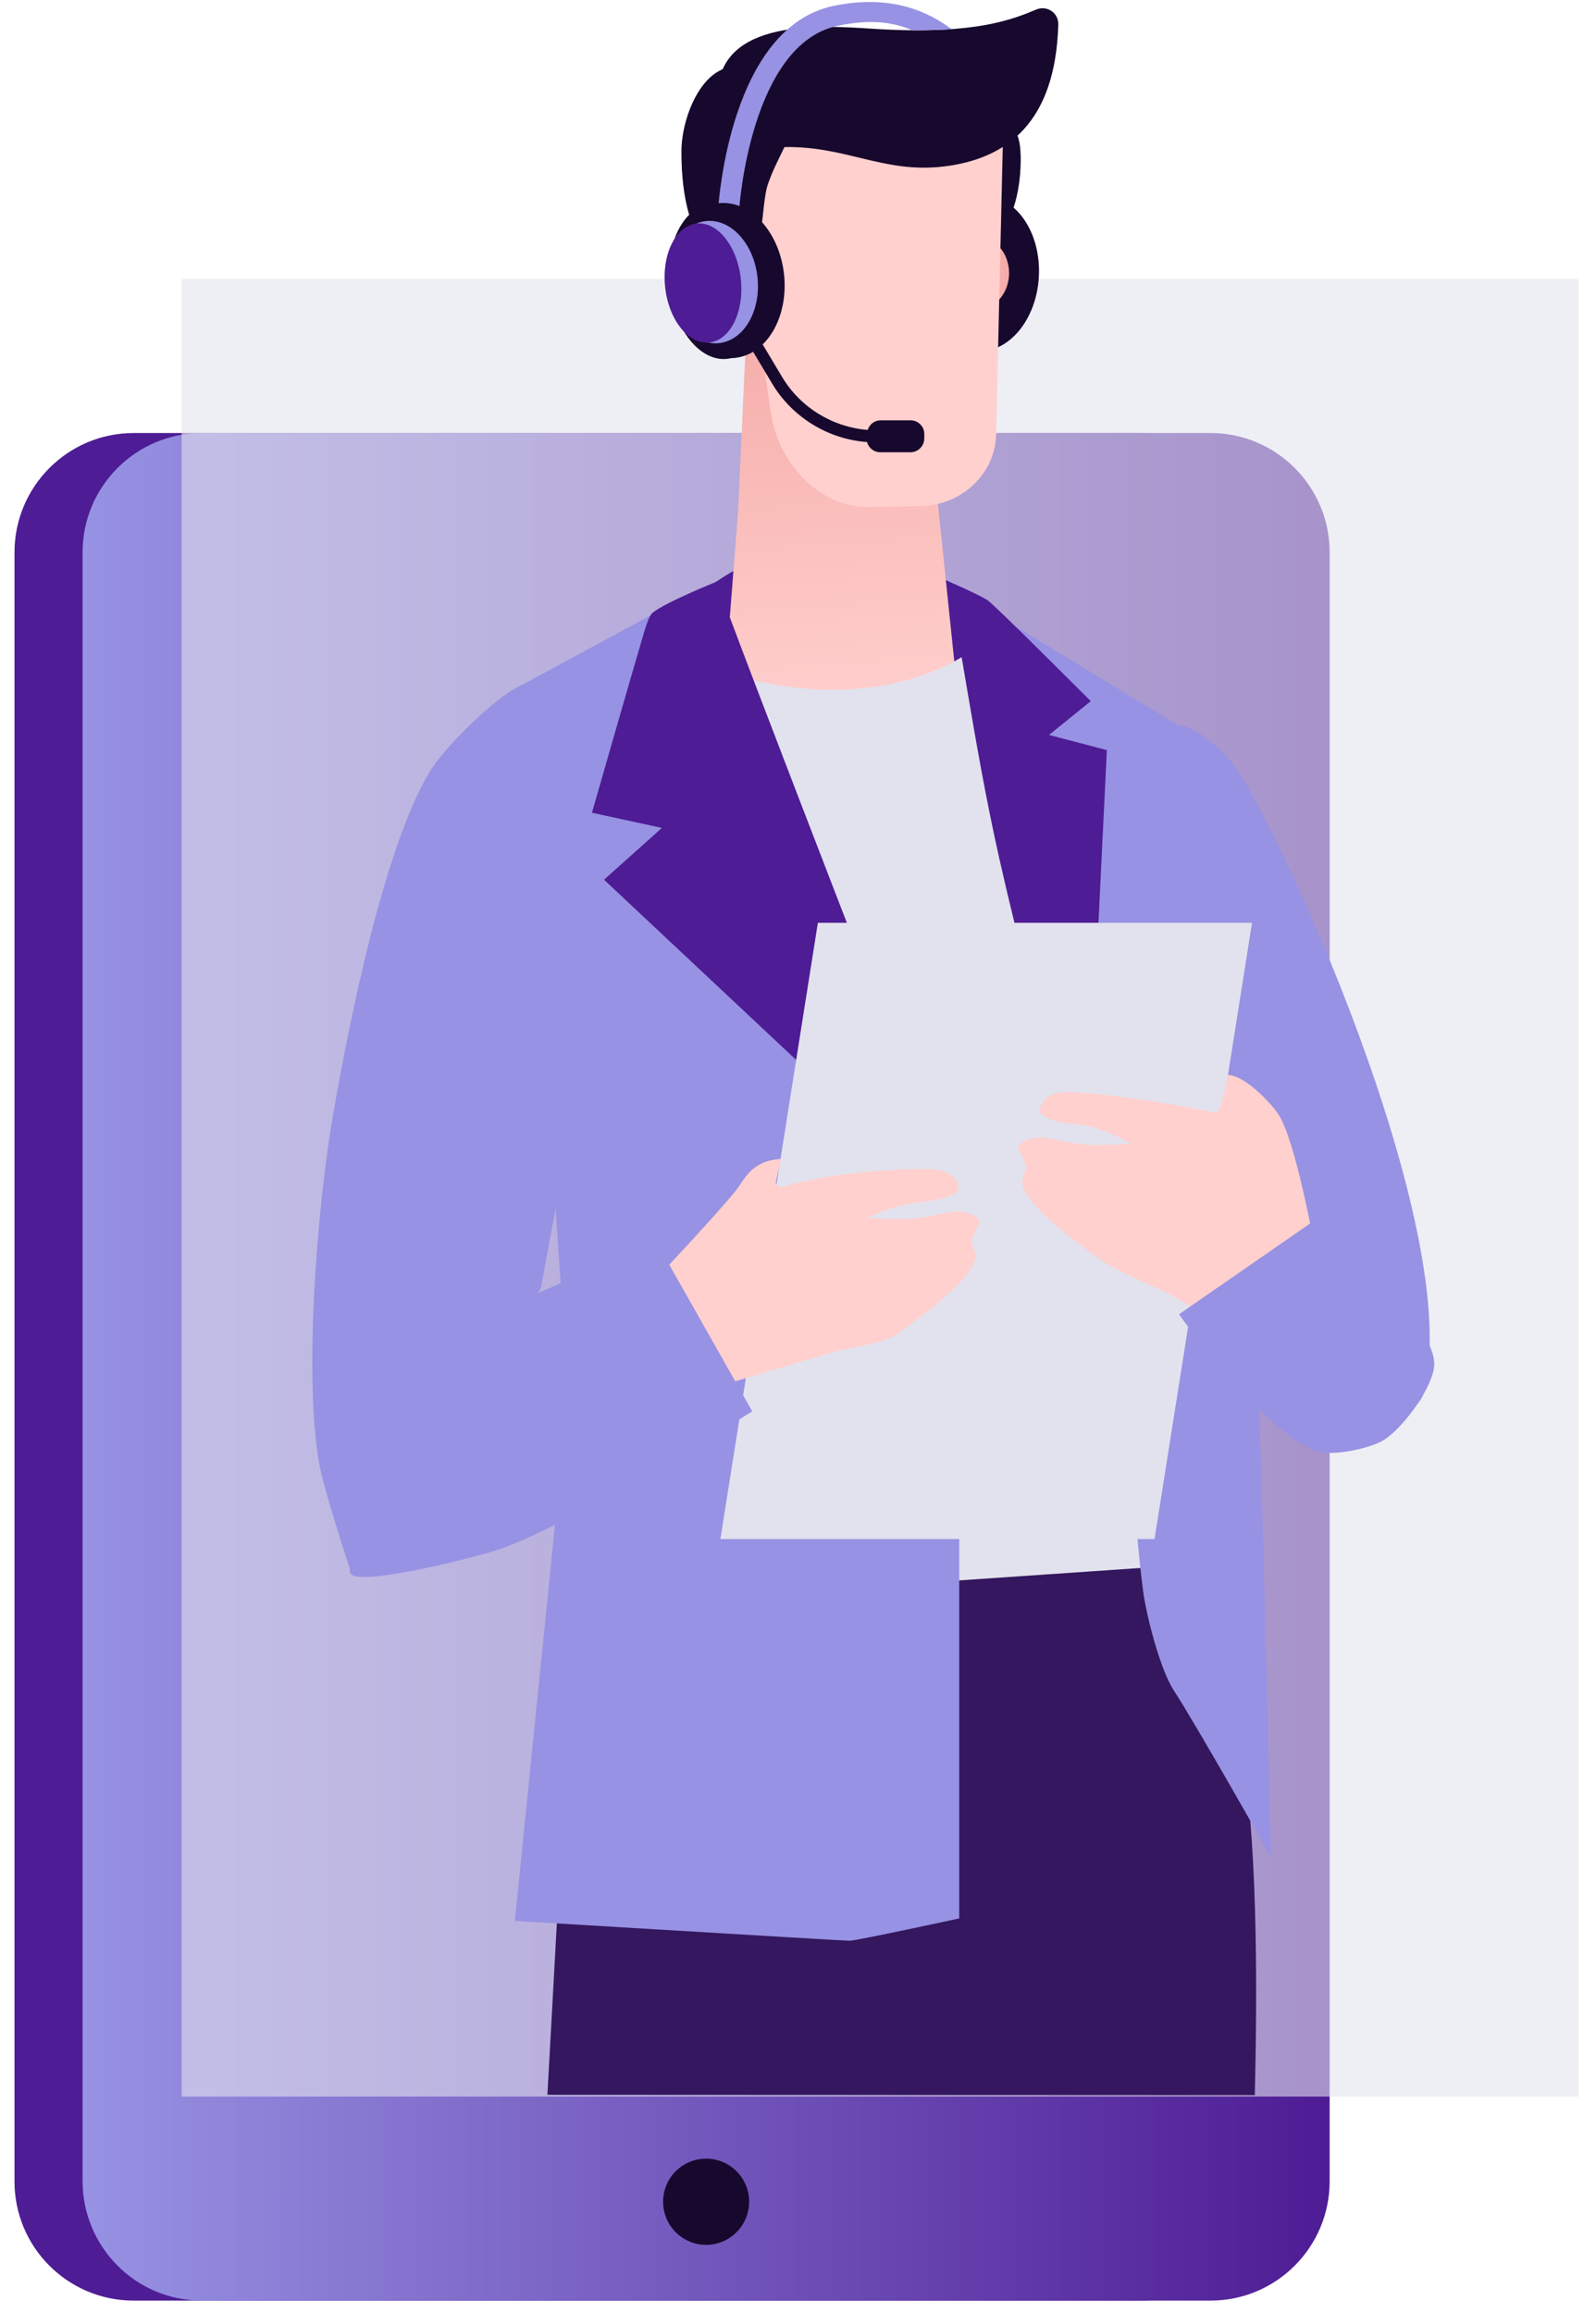 <svg width="69" height="100" viewBox="0 0 69 100" fill="none" xmlns="http://www.w3.org/2000/svg">
<path d="M5.778 99.459H49.391C52.241 99.459 54.542 97.141 54.542 94.3V23.88C54.542 21.026 52.227 18.721 49.391 18.721H5.778C2.928 18.721 0.627 21.039 0.627 23.88V94.286C0.614 97.141 2.928 99.459 5.778 99.459Z" fill="#4E1C95"/>
<path d="M8.721 99.459H52.334C55.184 99.459 57.485 97.141 57.485 94.3V23.88C57.485 21.026 55.17 18.721 52.334 18.721H8.721C5.871 18.721 3.57 21.039 3.57 23.88V94.286C3.57 97.141 5.871 99.459 8.721 99.459Z" fill="url(#paint0_linear_6407_1231)"/>
<path d="M30.528 97.048C31.555 97.048 32.387 96.214 32.387 95.185C32.387 94.156 31.555 93.322 30.528 93.322C29.5 93.322 28.668 94.156 28.668 95.185C28.668 96.214 29.5 97.048 30.528 97.048Z" fill="#17082D"/>
<path opacity="0.6" d="M7.852 90.639L68.242 90.639L68.242 12.058L7.852 12.058L7.852 90.639Z" fill="#E2E2EE"/>
<path d="M44.913 11.964C45.015 10.109 43.985 8.544 42.613 8.469C41.241 8.393 40.046 9.835 39.944 11.69C39.842 13.545 40.872 15.11 42.244 15.186C43.617 15.261 44.812 13.819 44.913 11.964Z" fill="#17082D"/>
<path d="M44.219 11.928C44.321 10.073 43.446 8.516 42.266 8.451C41.085 8.386 40.046 9.837 39.944 11.692C39.842 13.547 40.717 15.104 41.897 15.168C43.078 15.233 44.117 13.783 44.219 11.928Z" fill="#17082D"/>
<path d="M44.12 7.25C44.053 8.697 43.585 9.944 43.05 9.917C42.475 9.89 41.699 8.603 41.766 7.143C41.833 5.682 42.194 5.173 43.023 5.213C43.88 5.253 44.187 5.789 44.12 7.25Z" fill="#17082D"/>
<path d="M28.508 28.208C28.508 26.332 32.816 23.451 35.505 23.451C39.264 23.451 42.903 25.689 42.903 28.316C42.903 30.942 39.277 32.952 35.505 32.952C31.732 32.966 28.508 30.835 28.508 28.208Z" fill="#4E1C95"/>
<path d="M53.928 77.429C53.593 74.374 50.704 65.583 50.704 65.583H29.459L24.776 70.407L23.666 90.562L54.249 90.575C54.369 85.59 54.316 80.873 53.928 77.429Z" fill="#34175E"/>
<path d="M41.473 30.661L31.238 30.674L31.907 22.152L32.349 12.517L40.469 21.026L41.473 30.661Z" fill="url(#paint1_linear_6407_1231)"/>
<path d="M43.626 11.78C43.639 12.651 43.037 13.361 42.288 13.375C41.539 13.388 40.91 12.691 40.897 11.834C40.883 10.963 41.485 10.252 42.234 10.239C42.984 10.212 43.612 10.909 43.626 11.78Z" fill="url(#paint2_linear_6407_1231)"/>
<path d="M39.774 21.884C39.212 21.897 38.275 21.91 37.526 21.924C35.72 21.951 33.727 20.369 33.325 17.837C33.125 16.564 32.777 13.803 32.777 13.803L31.947 3.94L43.413 3.739L43.065 18.761C43.038 20.477 41.58 21.857 39.774 21.884Z" fill="#FFD0CE"/>
<path d="M40.816 7.196C38.14 7.518 36.508 6.245 33.712 6.365C31.879 6.446 30.822 4.771 31.09 3.484C31.679 0.643 36.254 1.166 38.007 1.26C42.207 1.501 43.826 0.818 44.789 0.416C45.258 0.215 45.766 0.55 45.753 1.059C45.632 5.28 43.559 6.861 40.816 7.196Z" fill="#17082D"/>
<path d="M33.191 7.988C32.897 8.859 33.018 11.391 32.202 11.552C31.372 11.713 29.459 10.936 29.459 6.554C29.459 4.946 30.543 2.265 32.456 3.003C35.827 4.289 33.914 5.83 33.191 7.988Z" fill="#17082D"/>
<path d="M41.873 28.209C41.873 28.209 38.474 30.849 32.414 29.375L35.585 50.306L34.902 67.647L35.117 68.759L51.532 67.633L45.137 42.856L41.873 28.209Z" fill="#E2E2EE"/>
<path d="M22.26 29.776L28.334 26.493L31.424 27.619L41.471 52.437V82.936C41.471 82.936 37.029 83.901 36.735 83.901C36.441 83.901 22.26 83.043 22.26 83.043L24.561 60.303L23.303 41.488L22.26 29.776Z" fill="#9792E3"/>
<path d="M41.258 25.462L45.619 46.675L49.312 59.057L49.967 44.919L50.89 31.331L41.258 25.462Z" fill="#9792E3"/>
<path d="M50.889 31.331C52.441 31.8 53.043 35.177 53.498 38.433C54.087 42.534 54.956 80.297 54.956 80.297C54.956 80.297 51.612 74.387 50.742 73.074C50.167 72.189 49.565 69.885 49.418 68.772C48.214 59.486 47.852 30.407 50.889 31.331Z" fill="#9792E3"/>
<path d="M32.883 10.868C32.683 10.828 32.469 10.801 32.255 10.828C31.318 10.935 30.623 11.713 30.73 12.57C30.823 13.428 31.666 14.044 32.603 13.937C32.817 13.91 33.017 13.857 33.191 13.763L32.883 10.868Z" fill="url(#paint3_linear_6407_1231)"/>
<path d="M27.813 27.445C27.384 28.878 25.592 35.136 25.592 35.136L28.615 35.793L26.114 38.031L41.472 52.437C41.472 52.437 31.197 25.997 30.997 25.14C30.997 25.14 28.762 26.038 28.214 26.493C28.067 26.6 27.92 27.083 27.813 27.445Z" fill="#4E1C95"/>
<path d="M47.157 30.312L45.352 31.773L47.853 32.429L46.944 51.096C46.944 51.096 44.763 44.048 43.198 37.093C42.034 31.934 41.338 26.265 40.897 25.086C40.897 25.086 42.234 25.662 42.689 25.944C42.983 26.131 47.157 30.312 47.157 30.312Z" fill="#4E1C95"/>
<path d="M41.138 1.26C40.108 0.483 38.476 -0.254 36.041 0.255C31.586 1.18 31.078 8.684 31.051 8.992L31.96 9.033C31.96 8.966 32.456 1.89 36.228 1.113C37.646 0.818 38.609 0.952 39.452 1.314C39.492 1.314 41.192 1.287 41.138 1.26Z" fill="#9792E3"/>
<path d="M39.372 18.172H38.074C37.806 18.172 37.592 18.346 37.512 18.587C36 18.467 34.609 17.622 33.82 16.309L32.803 14.607L32.361 14.875L33.378 16.577C34.248 18.038 35.8 18.989 37.485 19.11C37.552 19.365 37.78 19.552 38.06 19.552H39.358C39.693 19.552 39.96 19.284 39.96 18.949V18.788C39.974 18.44 39.693 18.172 39.372 18.172Z" fill="#17082D"/>
<path d="M31.782 15.472C33.149 15.325 34.095 13.708 33.896 11.861C33.697 10.014 32.428 8.637 31.062 8.784C29.695 8.932 28.749 10.549 28.948 12.396C29.147 14.243 30.416 15.62 31.782 15.472Z" fill="#17082D"/>
<path d="M31.435 15.514C32.61 15.387 33.401 13.786 33.203 11.94C33.004 10.093 31.889 8.699 30.714 8.826C29.539 8.953 28.747 10.553 28.946 12.4C29.145 14.246 30.259 15.641 31.435 15.514Z" fill="#17082D"/>
<path d="M31.09 14.834C32.163 14.717 32.905 13.443 32.748 11.986C32.591 10.529 31.595 9.442 30.522 9.558C29.45 9.674 28.707 10.949 28.864 12.405C29.021 13.862 30.018 14.949 31.09 14.834Z" fill="#9792E3"/>
<path d="M30.669 14.807C31.572 14.71 32.181 13.479 32.028 12.059C31.875 10.639 31.018 9.567 30.114 9.665C29.211 9.763 28.603 10.993 28.756 12.413C28.909 13.833 29.765 14.905 30.669 14.807Z" fill="#4E1C95"/>
<path d="M50.423 44.96C50.423 44.96 50.222 31.827 50.57 31.492C51.105 30.97 52.51 32.095 53.152 32.832C54.931 34.842 63.427 53.255 61.54 60.25C61.259 61.322 58.115 62.488 58.115 62.488C58.115 62.488 53.54 57.932 53.366 57.529C52.202 54.836 50.757 46.112 50.757 46.112C50.543 45.777 50.409 45.375 50.423 44.96Z" fill="#9792E3"/>
<path d="M25.351 45.04C25.351 45.04 23.572 29.871 23.13 29.562C22.434 29.093 19.317 32.135 18.581 33.355C16.548 36.718 15.023 44.625 14.421 48.069C13.698 52.223 13.137 59.419 13.792 63.238C13.993 64.417 15.197 68.035 15.197 68.035L23.384 55.68L25.351 45.04Z" fill="#9792E3"/>
<path d="M31.145 66.534H49.914L54.129 39.894H35.359L31.145 66.534Z" fill="#E2E2EE"/>
<path d="M53.967 57.891L50.489 55.908C50.489 55.908 48.148 54.876 47.639 54.501C47.252 54.219 44.282 52.196 44.188 51.124C44.174 50.99 44.375 50.454 44.375 50.454C44.375 50.454 44.148 49.837 44.027 49.676C43.894 49.502 44.469 49.114 45.151 49.181C45.191 49.181 45.726 49.288 46.342 49.408C47.278 49.596 48.884 49.435 48.884 49.435C48.884 49.435 47.827 48.819 46.917 48.658C46.435 48.578 45.312 48.551 44.99 48.108C44.897 47.988 44.99 47.398 45.793 47.237C46.489 47.103 50.235 47.599 52.536 48.108C52.817 48.175 53.084 46.474 53.084 46.474C53.794 46.474 54.904 47.639 55.252 48.149C56.014 49.261 56.83 53.884 56.83 53.884L53.967 57.891Z" fill="#FFD0CE"/>
<path d="M50.971 56.819L56.991 52.651C56.991 52.651 61.994 56.953 62.008 58.976C62.008 59.861 60.724 61.683 59.84 62.246C59.252 62.621 57.7 62.93 57.058 62.769C54.797 62.193 50.971 56.819 50.971 56.819Z" fill="#9792E3"/>
<path d="M30.582 60.075L36.294 58.374C36.294 58.374 38.221 58.079 38.729 57.704C39.117 57.422 42.087 55.399 42.181 54.327C42.194 54.193 41.993 53.657 41.993 53.657C41.993 53.657 42.221 53.04 42.341 52.879C42.475 52.705 41.9 52.317 41.218 52.384C41.177 52.384 40.642 52.491 40.027 52.611C39.09 52.799 37.485 52.638 37.485 52.638C37.485 52.638 38.569 52.169 39.478 52.008C39.96 51.928 41.084 51.901 41.405 51.459C41.498 51.338 41.405 50.749 40.602 50.588C39.906 50.454 36.08 50.601 33.833 51.312C33.672 51.365 33.512 51.218 33.552 51.044L33.766 50.105C32.468 50.172 32.187 51.003 31.812 51.472C30.97 52.531 27.719 55.975 27.719 55.975L30.582 60.075Z" fill="#FFD0CE"/>
<path d="M32.521 61.013L28.387 53.71L23.236 55.908L17.029 62.407C17.029 62.407 14.728 67.647 15.183 68.062C15.704 68.544 20.387 67.365 21.43 67.03C24.654 65.998 32.521 61.013 32.521 61.013Z" fill="#9792E3"/>
<defs>
<linearGradient id="paint0_linear_6407_1231" x1="57.496" y1="59.087" x2="3.569" y2="59.087" gradientUnits="userSpaceOnUse">
<stop stop-color="#4E1C95"/>
<stop offset="1" stop-color="#9792E3"/>
</linearGradient>
<linearGradient id="paint1_linear_6407_1231" x1="36.377" y1="31.02" x2="35.042" y2="12.328" gradientUnits="userSpaceOnUse">
<stop stop-color="#FFD0CE"/>
<stop offset="1" stop-color="#F4AAA7"/>
</linearGradient>
<linearGradient id="paint2_linear_6407_1231" x1="40.891" y1="11.824" x2="43.628" y2="11.777" gradientUnits="userSpaceOnUse">
<stop stop-color="#FFD0CE"/>
<stop offset="1" stop-color="#F4AAA7"/>
</linearGradient>
<linearGradient id="paint3_linear_6407_1231" x1="30.723" y1="12.577" x2="34.129" y2="12.2" gradientUnits="userSpaceOnUse">
<stop stop-color="#FFD0CE"/>
<stop offset="1" stop-color="#F4AAA7"/>
</linearGradient>
</defs>
</svg>
